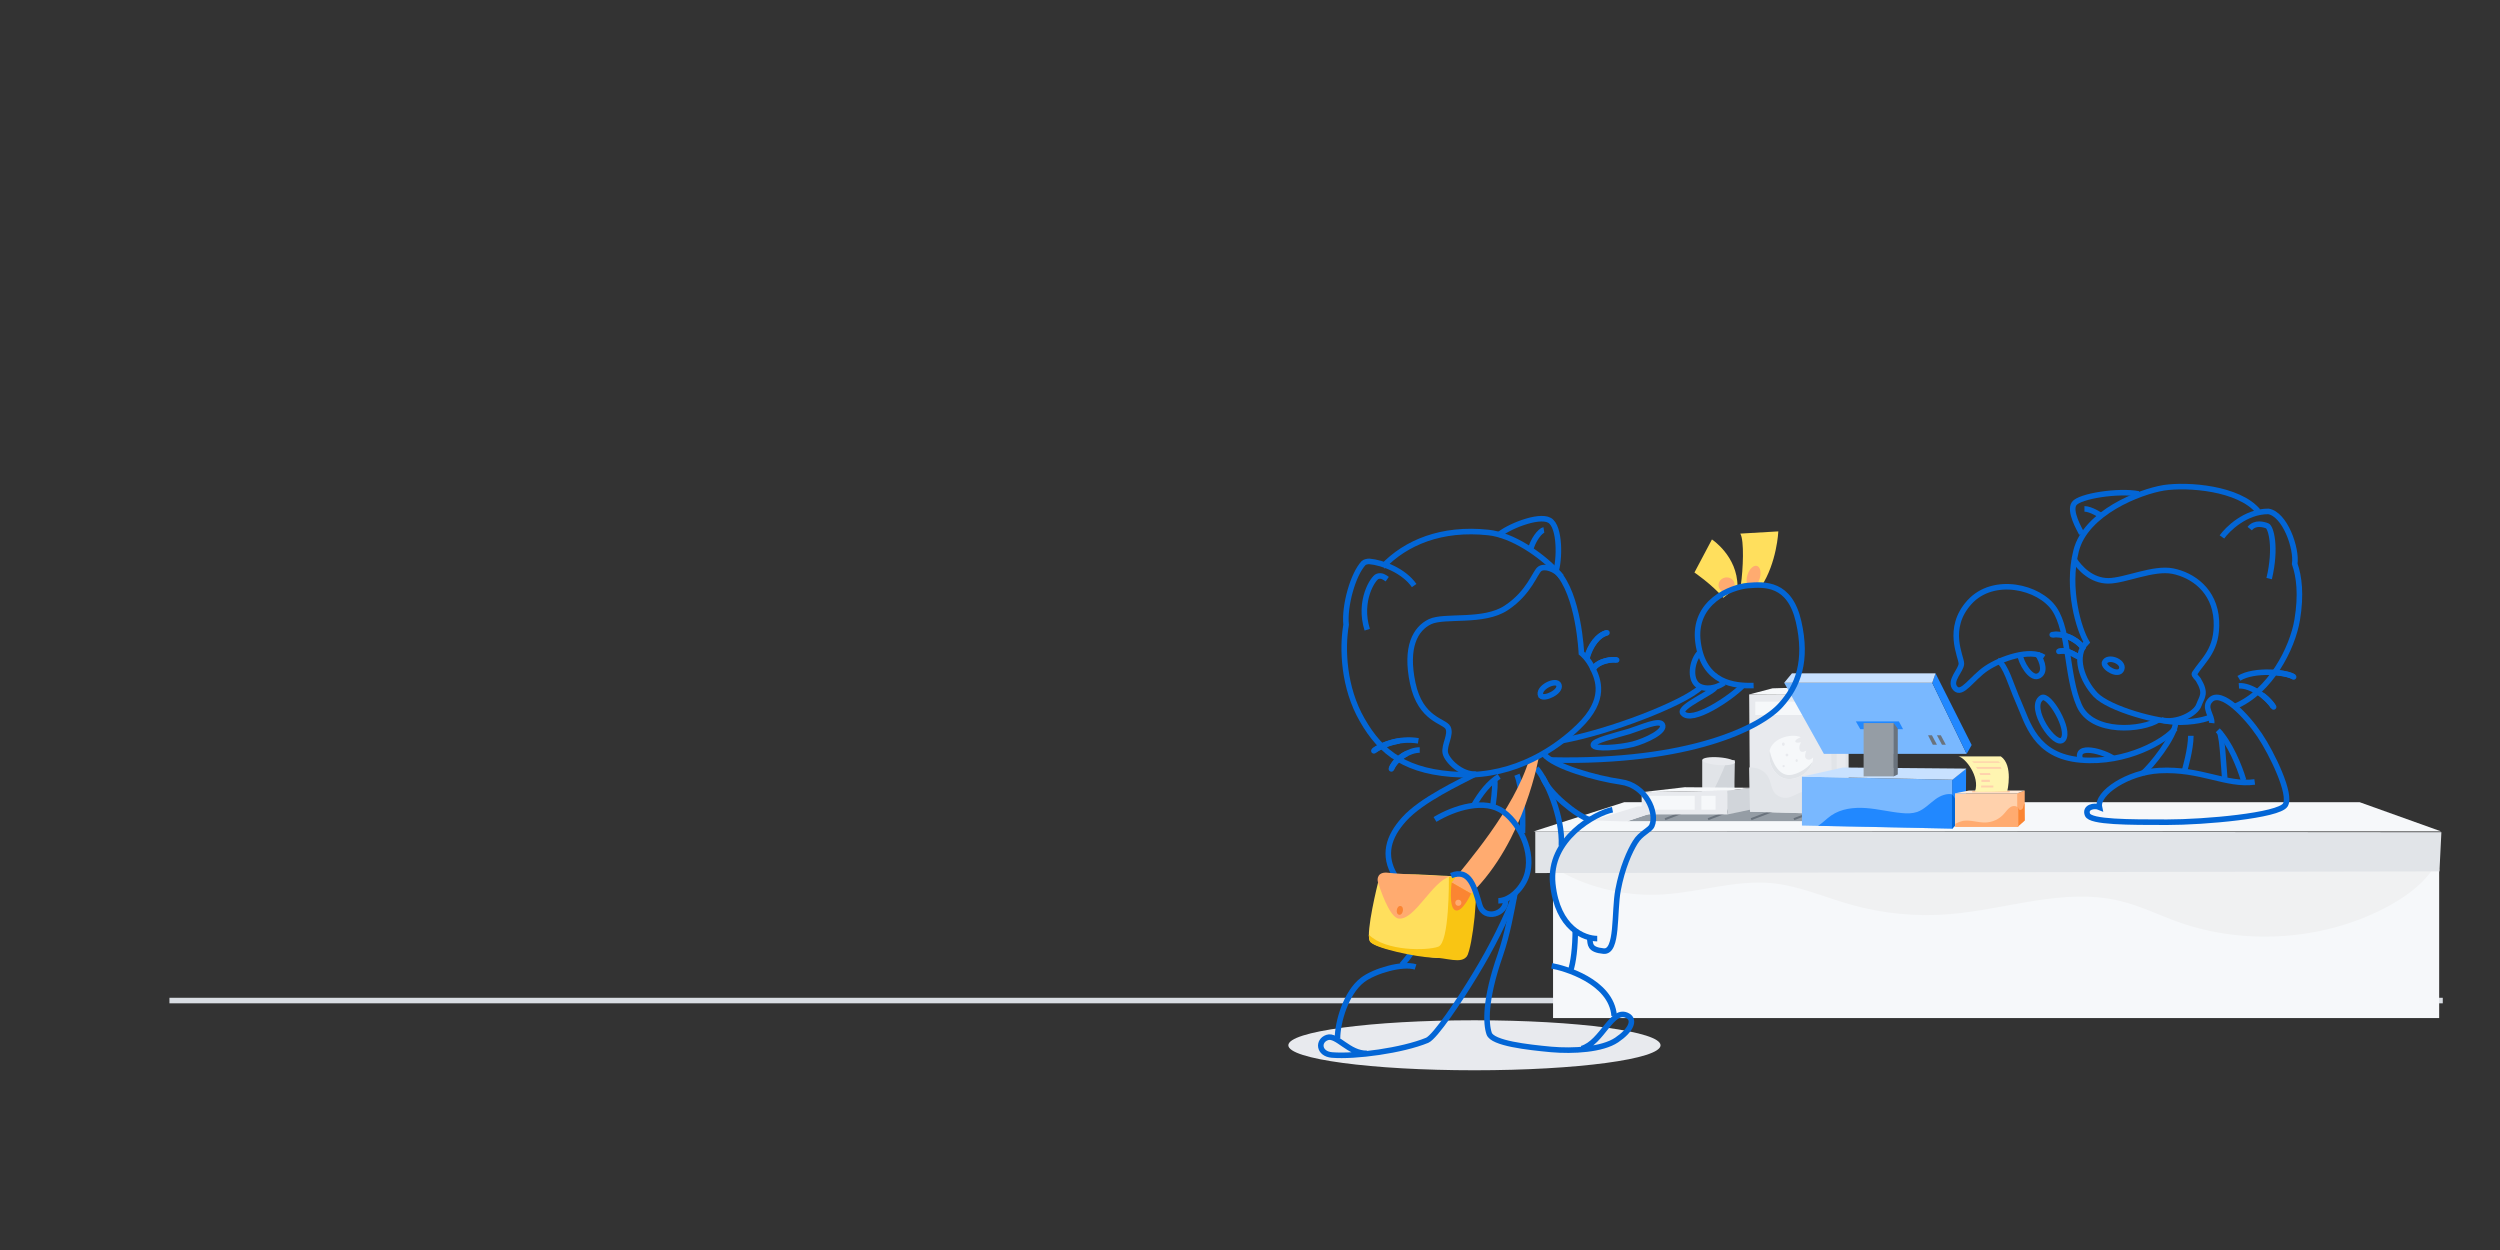 <?xml version="1.0" encoding="utf-8"?>
<!-- Generator: Adobe Illustrator 22.0.1, SVG Export Plug-In . SVG Version: 6.00 Build 0)  -->
<svg version="1.1" id="Layer_1" xmlns="http://www.w3.org/2000/svg" xmlns:xlink="http://www.w3.org/1999/xlink" x="0px" y="0px"
	 viewBox="0 0 900 450" style="enable-background:new 0 0 900 450;" xml:space="preserve">
<rect x="0" y="0" width="900" height="450" fill="#333333" stroke="none"/>
<style type="text/css">
	.st0{fill:#E8EAEE;}
	.st1{fill:none;stroke:#D9DDE3;stroke-width:1.995;stroke-miterlimit:10;}
	.st2{fill:#F6F8FA;}
	.st3{fill:#F0F1F2;}
	.st4{fill:#959DA5;}
	.st5{fill:none;stroke:#6A737D;stroke-width:0.75;stroke-miterlimit:10;}
	.st6{fill:#E1E4E8;}
	.st7{fill:#D1D5DA;stroke:#FAFBFC;stroke-width:0.999;stroke-miterlimit:10;}
	.st8{fill:#D1D5DA;}
	.st9{fill:#79B8FF;}
	.st10{fill:#2188FF;}
	.st11{fill:#C8E1FF;}
	.st12{fill:#6A737D;}
	.st13{fill:#0366D6;}
	.st14{fill:#FFD1AC;}
	.st15{fill:#FFAB70;}
	.st16{fill:#FFEBDA;}
	.st17{fill:#FFF5B1;}
	.st18{fill:#FB8532;}
	.st19{fill:none;stroke:#0366D6;stroke-width:2;stroke-miterlimit:10;}
	.st20{fill:none;stroke:#0366D6;stroke-width:2;stroke-linecap:round;stroke-miterlimit:10;}
	.st21{fill:#FFDF5D;}
	.st22{fill:#F9C513;}
</style>
<ellipse class="st0" cx="530.8" cy="376.3" rx="67" ry="9"/>
<line class="st1" x1="879.4" y1="360.2" x2="61" y2="360.2"/>
<rect x="559.1" y="312.9" class="st2" width="319" height="53.6"/>
<path class="st3" d="M561.3,313.5c11.1,6.3,24.3,9.3,37.4,8.5c13-0.8,25.8-5.2,38.8-4.1c10,0.9,19.3,5.1,28.9,7.8
	c11.4,3.2,23.5,4.4,35.4,3.4c20.6-1.7,41.2-9.6,61.2-4.8c7.3,1.7,14.1,5.1,21.1,7.6c24.6,8.8,53.7,6.5,76.3-6
	c6.4-3.6,12.5-8.1,16.1-14.2"/>
<polygon class="st2" points="849.5,288.8 584.7,288.8 552.1,299.3 878.8,299.3 "/>
<polygon class="st4" points="707.3,290.3 601.7,290.3 585.9,295.6 702.3,295.6 "/>
<path class="st0" d="M585.9,295.6l15.9-5.3h-12.2l-16.2,5C573.4,295.3,586.1,295.9,585.9,295.6z"/>
<line class="st5" x1="609.6" y1="291" x2="599.4" y2="294.9"/>
<line class="st5" x1="625.1" y1="291" x2="614.9" y2="294.9"/>
<line class="st5" x1="640.6" y1="291" x2="630.4" y2="294.9"/>
<line class="st5" x1="656.1" y1="291" x2="645.8" y2="294.9"/>
<line class="st5" x1="671.6" y1="291" x2="661.3" y2="294.9"/>
<line class="st5" x1="687.1" y1="291" x2="676.8" y2="294.9"/>
<line class="st5" x1="702.6" y1="291" x2="692.3" y2="294.9"/>
<polygon class="st6" points="552.7,314.3 878.2,313.7 878.9,299.6 552.7,299.3 "/>
<polygon class="st7" points="718.5,293.5 692.6,293 692.8,290.3 720.6,290.6 "/>
<rect x="612.8" y="273.7" class="st6" width="11.6" height="17.7"/>
<path class="st8" d="M621.4,274.3c-0.8,3-5.1,11.4-5.1,11.4l7.8-0.1l0.4-11.9L621.4,274.3z"/>
<polygon class="st0" points="621.9,293.2 591,293.2 591,285.2 621.9,284.6 "/>
<polygon class="st8" points="621.9,293.2 631.4,291.2 630.9,283.6 621.9,284.6 "/>
<polygon class="st2" points="591,285.2 606.5,283.4 630.9,283.6 621.9,284.6 "/>
<rect x="593.8" y="286.5" class="st2" width="16.3" height="5"/>
<rect x="612.5" y="286.5" class="st2" width="5.1" height="5"/>
<polygon class="st0" points="660.3,293.1 630,292.2 629.7,250 659.1,250 "/>
<polygon class="st6" points="665.5,290.6 659.8,293.4 658.7,249.7 665.5,247 "/>
<polygon class="st0" points="664.5,255.9 661.1,257.6 661.1,252.9 664.5,251.3 "/>
<polygon class="st0" points="664.4,288.1 661.2,289.7 661.2,261.2 664.4,259.6 "/>
<polygon class="st2" points="665.5,247 658.5,250.2 629.7,250 638.1,247.8 "/>
<rect x="631.9" y="252.6" class="st2" width="25.8" height="4.8"/>
<path class="st2" d="M648.3,265.4c-3.5-1.6-11.4,0.5-11.4,6.1s3.8,9.9,8.7,8.8c4.8-1,7.3-5,7.1-7.6c-1,1-1.9,1-2.6,0.3
	c-0.7-0.7,0.2-2.8,0.2-2.8s-1.9,1.2-2.4-0.2c-0.5-1.4,0.5-2.8,0.5-2.8s-2.1,0.5-2.1-0.3S648.3,265.4,648.3,265.4z"/>
<path class="st6" d="M645.2,278.9c-4.6,1-7.2-4.3-8.1-8.6c-0.1,0.4-0.2,0.8-0.2,1.2c0,5.5,3.8,9.9,8.7,8.8c3.9-0.8,6.3-3.6,6.9-6
	C651.4,275.6,648.9,278.1,645.2,278.9z"/>
<ellipse class="st0" cx="646.8" cy="273.8" rx="0.4" ry="0.5"/>
<ellipse class="st0" cx="642" cy="267.9" rx="0.5" ry="0.6"/>
<ellipse class="st0" cx="642.1" cy="275.8" rx="0.4" ry="0.4"/>
<circle class="st0" cx="643.3" cy="271.8" r="0.5"/>
<path class="st6" d="M660.3,293.1c-0.5-0.5-0.8-1.1-1.1-1.7c-0.5-1.2-0.9-2.5-1.6-3.6c-1.9-3.1-6.3-3.8-9.7-2.4
	c-1.5,0.6-2.9,1.6-4.6,1.8c-1.9,0.2-3.8-0.7-4.8-2.3c-0.9-1.5-1-3.3-1.8-4.9c-1.2-2.6-4.2-3.9-7-3.7l0.3,15.9L660.3,293.1
	L660.3,293.1z"/>
<ellipse transform="matrix(7.447221e-02 -0.997 0.997 7.447221e-02 299.554 870.472)" class="st0" cx="618.7" cy="273.9" rx="1.4" ry="5.9"/>
<g>
	<polygon class="st9" points="708,271.4 656.6,271.4 642.3,245.8 695.6,245.8 	"/>
	<polygon class="st9" points="702.9,298.3 648.7,297.2 648.7,279.6 702.9,280.7 	"/>
	<polygon class="st10" points="702.8,298.3 707.7,293.2 707.8,276.7 702.8,280.7 	"/>
	<polygon class="st11" points="648.7,279.6 663.5,276.3 707.9,276.7 702.9,280.7 	"/>
	<polygon class="st10" points="708,271.4 709.8,268.2 696.8,242.4 695.6,245.8 	"/>
	<polygon class="st11" points="696.8,242.4 645.1,242.4 642.3,245.8 695.6,245.8 	"/>
	<polygon class="st10" points="685.1,262.5 669.7,262.5 668.1,259.7 683.6,259.7 	"/>
	<rect x="670.9" y="260.3" class="st4" width="10.9" height="19.2"/>
	<polygon class="st12" points="681.7,260.3 683.2,262.3 683.2,278.8 681.7,279.5 	"/>
	<path class="st10" d="M702.9,298.3V286c-2-0.5-4.3,0.4-6.1,1.7c-2.2,1.6-4.1,3.7-6.6,4.6c-1.8,0.6-3.7,0.6-5.6,0.4
		c-4.3-0.4-8.6-1.5-12.9-1.8c-4.3-0.3-8.9,0.2-12.5,2.7c-1.6,1.1-3.1,2.7-4.7,3.7L702.9,298.3z"/>
	<path class="st13" d="M707.7,288.6c-0.6,0.4-1.3,0.7-1.9,0.8c-1.4,0.2-2.2-2.9-3.1-3.4v12.4l4.9-5.1L707.7,288.6z"/>
	<polygon class="st12" points="697.3,268.1 695.8,268.1 694.1,264.7 695.5,264.7 	"/>
	<polygon class="st12" points="700.5,268.1 699.1,268.1 697.3,264.7 698.7,264.7 	"/>
</g>
<g>
	<rect x="703.8" y="285.6" class="st14" width="22.7" height="12.1"/>
	<polygon class="st15" points="728.9,295.3 726.2,297.7 726.2,285.6 728.9,284.6 	"/>
	<polygon class="st16" points="728.9,284.6 726.2,285.6 703.8,285.6 708.8,284.6 	"/>
	<rect x="710" y="284.9" class="st15" width="13.5" height="0.3"/>
	<path class="st17" d="M711,284.9c1.9-5.3-3.6-12.3-6-12.6h15.3c4.6,3.2,2.3,12.6,2.3,12.6S710.9,285.3,711,284.9z"/>
	<polygon class="st14" points="720.1,274.6 710.6,274.6 709.9,274.1 719.4,274.1 	"/>
	<polygon class="st14" points="720.6,276.8 711.9,276.8 711.3,276.1 720.2,276.1 	"/>
	<polygon class="st14" points="716.6,279 712.9,279 712.6,278.3 716.4,278.3 	"/>
	<polygon class="st14" points="716.4,281.5 713.3,281.5 713.3,280.7 716.3,280.7 	"/>
	<polygon class="st14" points="717.6,283.5 713.2,283.5 713.2,282.8 717.6,282.8 	"/>
	<path class="st18" d="M728.8,289.2c-0.3,0.4-0.3,1.1-0.5,1.6s-0.8,1-1.3,0.7c-0.2-0.1-0.3-0.4-0.4-0.6c-0.1-0.1-0.2-0.3-0.3-0.4
		v7.2l2.6-2.3L728.8,289.2C728.8,289.1,728.8,289.2,728.8,289.2z"/>
	<path class="st15" d="M726.5,290.8c-0.6-0.8-1.9-0.8-2.8-0.2c-0.9,0.6-1.5,1.5-2.2,2.3c-1.7,2-4.3,3.2-7,3.2c-2.6,0-5.2-1-7.8-0.6
		c-0.5,0.1-1.8,0.5-2.8,1.1v1.1h22.7v-6.9H726.5z"/>
</g>
<path class="st19" d="M804.6,254.3c12.7-5.3,20.7-20.9,22.4-31.2c1.5-9.1,0.7-15.5-0.9-20.1c0.8-5.6-3.5-17.9-9.5-18.9
	c-8.3,0-14.8,6.5-16.7,9.2"/>
<path class="st19" d="M809.9,190.3c1.9-2.4,5-1.5,6.3-1s3.4,7.6,0.7,19"/>
<path class="st19" d="M812.9,184c-7-8.3-25.2-9.7-33.9-8.4c-8.6,1.4-28.1,8.9-31.6,22.7s1.1,28.4,3.8,32.9
	c-4.9,4.9-1.6,13.8,3.2,18.9c4.9,5.1,22.5,10,30.6,9.9c7.1-0.1,10.7-1.8,10.7-1.8"/>
<path class="st19" d="M757.6,238.6c-0.3,1.9,5.2,5.1,6.2,2.3S758.6,235.8,757.6,238.6z"/>
<path class="st19" d="M746.6,201.3c2.2,3.5,6.5,7.8,12.4,7.8s16.2-4.9,23.2-3.5s15.1,6.8,15.7,17.8c0.5,10.5-4.5,13.9-7.9,19.1
	c-0.3,0.5,1.1,1.7,1.4,2.2c3,5,1.3,6.1,0.2,9.1c-1.1,3.2-8.1,6.8-13.5,5.4"/>
<path class="st19" d="M806,244.2c5.7-3.5,17.6-2.2,19.7-0.5"/>
<path class="st19" d="M806,246.9c4.3-0.3,10.3,4.1,12.4,7.6"/>
<path class="st19" d="M749.9,233.1c-3.2-3.8-7.6-5.1-11.1-4.6"/>
<path class="st19" d="M748.2,236.4c-3.5-1.9-4.6-2.4-7-1.9"/>
<path class="st20" d="M749.9,233.1c-3.2-3.8-7.6-5.1-11.1-4.6"/>
<path class="st20" d="M748.2,236.4c-3.5-1.9-4.6-2.4-7-1.9"/>
<path class="st19" d="M798.4,262.9c4.3,4.5,7.8,12.9,9.3,18"/>
<path class="st19" d="M811.7,281.5c-10.3,1.4-19.4-4.9-34.3-4.1c-11.3,0.6-22.7,8.1-21.6,13.2c-1.9-0.8-5.4,0-4.3,2.7
	c1.1,2.7,14.9,2.7,28.6,2.7s40.2-2.4,42.6-6.2c2.4-3.8-4.9-18.7-9.2-25.1c-4.7-7-13.9-16.7-17.7-12.7c-2.7,2.7,0.7,5.6,0.4,8.3"/>
<path class="st19" d="M799.2,263.6c1,4.8,0.9,6.8,1.7,16.5"/>
<path class="st19" d="M788.7,264.9c0,4.8-2.2,12.3-2.2,12.3"/>
<path class="st19" d="M783.2,260.4c-0.5,5.2-8.9,15.6-11.8,18"/>
<path class="st19" d="M777.1,259.1c-5.7,3.8-24,5.4-28.6-5.2c-4.6-10.5-3.5-26.5-8.9-34.6c-5.4-8.1-22-12-30.6-2.5
	s-2.9,19.6-2.9,22.1c0,2.4-4.6,6.2-2.2,8.9c2.4,2.7,6-3.7,11.2-7.2s15.8-7.2,20.7-4"/>
<path class="st19" d="M733.4,235.3c2.2,3.2,3,7,0.3,8.1s-6.2-4.9-6.5-7.8"/>
<path class="st19" d="M735,251.2c2.6-1.7,10.5,11.6,7.7,15C740,269.6,729.8,254.6,735,251.2z"/>
<path class="st19" d="M719.1,237.7c3,1.6,4.7,8.6,7.6,15.1c3.3,7.4,5.9,19.4,22.4,20.8s30.7-7,34-11.4"/>
<path class="st19" d="M760.9,273.1c-3.2-2.4-14.3-5.7-11.9,0.5"/>
<path class="st19" d="M769.9,177.8c-7.3-1.4-21.3,0.8-23.2,3.5s1.9,9.2,2.7,10.8"/>
<path class="st19" d="M750.4,183.2c2.4,0,5.9,2.4,5.9,2.4"/>
<path class="st20" d="M819.9,242.2c2.8,0.3,5,0.9,5.8,1.5"/>
<path class="st20" d="M814.9,250.6c1.5,1.2,2.8,2.6,3.6,3.9"/>
<path class="st21" d="M620.4,215.2c-4.1-4.8-10.4-9.1-10.4-9.1l6.3-11.9c0,0,9.2,6,9.2,16.9"/>
<ellipse transform="matrix(0.983 -0.182 0.182 0.983 -27.936 117.011)" class="st15" cx="621.8" cy="210.3" rx="2.9" ry="2.7"/>
<path class="st21" d="M626.7,210.6c0.8-5.4,1.3-16.1-0.2-18.5l13.7-0.8c0,0-0.5,11.3-6.2,19.9L626.7,210.6z"/>
<ellipse transform="matrix(0.3 -0.954 0.954 0.3 243.595 747.754)" class="st15" cx="631.5" cy="207.8" rx="4.1" ry="2.3"/>
<path class="st19" d="M499.4,208.5c-1-0.7-2-1.5-3.5-1s-7,8.7-3.7,19.2"/>
<path class="st19" d="M562.1,207.6c-2-2.7-6-4.1-7.8-2.8c-1.7,1.2-3.7,8.5-12,14c-8.2,5.5-22.2,2.5-27.5,5c-5.2,2.5-9,9-6.2,22.2
	c2.8,13.2,11.5,13.5,12.7,16s-1.5,6.2-1,9c0.5,2.7,5.7,8,11.2,7.7"/>
<path class="st19" d="M554.7,250.5c1.3,1.4,7.4-1.5,6.5-3.9S553.3,247.6,554.7,250.5z"/>
<path class="st19" d="M571.3,237c1.2-4.5,4-8.5,7.2-9.2"/>
<path class="st19" d="M573.5,240.8c2.2-3.2,7.2-3.5,8.5-3.2"/>
<path class="st20" d="M571.2,236.8c1.2-4.5,4.1-8.2,7.3-9"/>
<path class="st20" d="M573.5,240.8c2.2-3.2,7.2-3.5,8.5-3.2"/>
<path class="st19" d="M539.3,192.8c3.2-3,14.5-7.7,18.5-5.5s3.7,14.7,2.2,18.7"/>
<path class="st19" d="M550.8,198.5c1-4.2,3.7-7.5,5-7.7"/>
<path class="st20" d="M503.3,266.8c-4,0.7-7.1,2.3-8.7,3.5"/>
<path class="st20" d="M506.2,271.4c-2.3,1.2-4.4,3.2-5.3,5.4"/>
<path class="st19" d="M612.4,247.3c-6.3,6-33.3,16.3-50,19.3"/>
<path class="st19" d="M631.3,246.8c-6.7,0.2-18-0.7-20-15.5c-2-14.7,12-20,18-20.5s15-1,18.2,13s-0.1,23.1-6.5,30.1
	c-7.1,7.9-32.5,20.8-82.6,19.7"/>
<path class="st19" d="M612,234.8c-2.7,2.7-3.7,8.5-1.5,11.2c1.5,2,6,2.7,10.2-0.2"/>
<path class="st19" d="M627.4,246.8c-4,4.2-18.4,14-21.6,9.9c-1.7-2.2,11.3-7.7,11.7-9.3"/>
<path class="st19" d="M598.4,260.8c1.5,2.4-6,5.9-10.5,7.1c-4.7,1.2-14.2,2-14.3,0.3c-0.2-1.5,7.5-3.3,12.9-4.9
	C591.2,261.8,597.2,259,598.4,260.8z"/>
<path class="st19" d="M555.8,271.5c3.7,4.5,18.7,8.7,27.7,10c9,1.2,13.2,11.1,11.2,15.7c-0.7,1.7-4,2.7-6,6c-2,3.2-4.7,9.2-6.2,17.2
	s0,22.5-5.2,22s-4.7-2.5-5-4.5"/>
<path class="st19" d="M580.5,291.5c-6,1.2-23.2,10.5-21.5,26.7s11.5,19.7,16,19.7"/>
<path class="st19" d="M572,295c-4.5-1.5-14.6-9.6-16.6-15.1"/>
<path class="st19" d="M553.1,276.6c3.7,4.2,9.5,17.2,9,27.9"/>
<path class="st19" d="M567.1,334.5c0,6.7-0.7,12-1.7,15"/>
<path class="st19" d="M558.6,347.7c4.2,0.7,21.5,5.5,22.5,18"/>
<path class="st19" d="M531.2,278.6c-5.7,3-19.4,9.3-25.7,16.3c-5.7,6.3-7.8,13-3.2,20.5"/>
<path class="st19" d="M530.4,290.2c2.7-4.7,5.6-8.4,9.3-10.7"/>
<path class="st19" d="M545.4,321.5c-1.3,6.7-2.7,14.8-5.3,22.3c-5.7,16.3-5.2,24.8-4,28.3s13.8,4.9,22.3,5.7
	c8,0.7,18.4,0.1,23.6-3.4c5.2-3.5,6.7-7.2,4-8.7c-5.7-3.2-9.1,9.6-16.6,11.8"/>
<path class="st19" d="M546.1,278.9c2,5,2.2,14.1,2,21"/>
<path class="st19" d="M545.2,322.5c-2.7,7.7-8.4,19-14.1,28.3c-5.8,9.6-14.4,22.4-17.3,23.7c-9,3.7-25.9,6-34.3,5.3
	c-4.8-0.4-5.2-5.1-1.7-6.3c3.5-1.2,7.8,5.9,14.3,5.7"/>
<path class="st19" d="M481.6,372.9"/>
<path class="st19" d="M481.5,373.8c0-5.7,3-16.4,9-21c4.3-3.3,14.4-6.2,19.1-4.7"/>
<path class="st19" d="M509.6,340.4c-1.7,3.5-5,7-5,7"/>
<path class="st21" d="M496.1,317.7c1.5-4.5,19.5-2.5,22-2.5s10,0.5,12.5,2s-2.5,27-2.5,27s-10,1-12.5,0.5s-21-3-22.5-6
	C491.6,335.7,496.1,317.7,496.1,317.7z"/>
<path class="st15" d="M522.1,315.5c-6.5,1.7-12.7,15.7-18.5,15.2c-3.5-0.3-7-11.5-7.5-13s0-4,3.7-3.5
	C503.6,314.7,522.1,315.5,522.1,315.5z"/>
<path class="st22" d="M492.8,336.5c6,6,21,5.8,25,4.3s3.8-23.7,3.8-25.1c0,0,7,0,9,1.5s-0.5,24-2.5,27s-7.5,0.5-12.5,0.5
	s-22-3.5-22.5-6C492.6,336.2,492.8,336.5,492.8,336.5z"/>
<path class="st19" d="M558.1,273.2"/>
<path class="st15" d="M529.6,321.7c19.5-19,24.5-49.8,24.5-49.8l-3.5,1.2c-5.5,18.5-23,38.1-28,44.6L529.6,321.7"/>
<path class="st18" d="M522.6,317.7c0,0-1.2,9,1.3,10s5.7-6,5.7-6L522.6,317.7z"/>
<path class="st19" d="M516.6,295c7-4.2,18-7.7,24.7-2.7s11.8,16.7,7.4,25c-2.7,5-6.7,7-9.3,7"/>
<path class="st19" d="M522.4,315.2c6.7-2.7,8.4,4.2,10.3,10.7c1.7,5.7,9.7,3,9.3-1.7"/>
<circle class="st15" cx="525" cy="325" r="1.1"/>
<ellipse transform="matrix(0.163 -0.987 0.987 0.163 98.079 771.624)" class="st18" cx="503.9" cy="328" rx="1.6" ry="1.1"/>
<path class="st19" d="M497.8,204c8.3-8.7,21.2-14.1,38-12.3c8.7,0.9,18.9,8,24.6,14c8,8.3,8.9,29.4,8.9,29.4s2.4,1.8,4.2,5.7
	c1.7,3.7,5.1,10.9-5.2,20.8c-7.7,7.5-22.6,18-42.3,17.3s-28.8-7.8-35.6-19.7c-6.7-11.6-7.3-25.6-5.8-34.3
	c-0.7-6.8,2.5-18.2,6.3-22.2c0.4-0.4,1.4-0.6,2-0.6c4.9,0.4,12.5,3.4,16.2,8.7"/>
<path class="st19" d="M510.6,266.7c-7.2-1.2-13.5,1.7-16,3.5"/>
<path class="st19" d="M511.1,270c-3.7,0-8.7,3-10.2,6.7"/>
<path class="st19" d="M538.1,280.9c0.3,3-0.7,9.3-0.7,9.3"/>
</svg>
